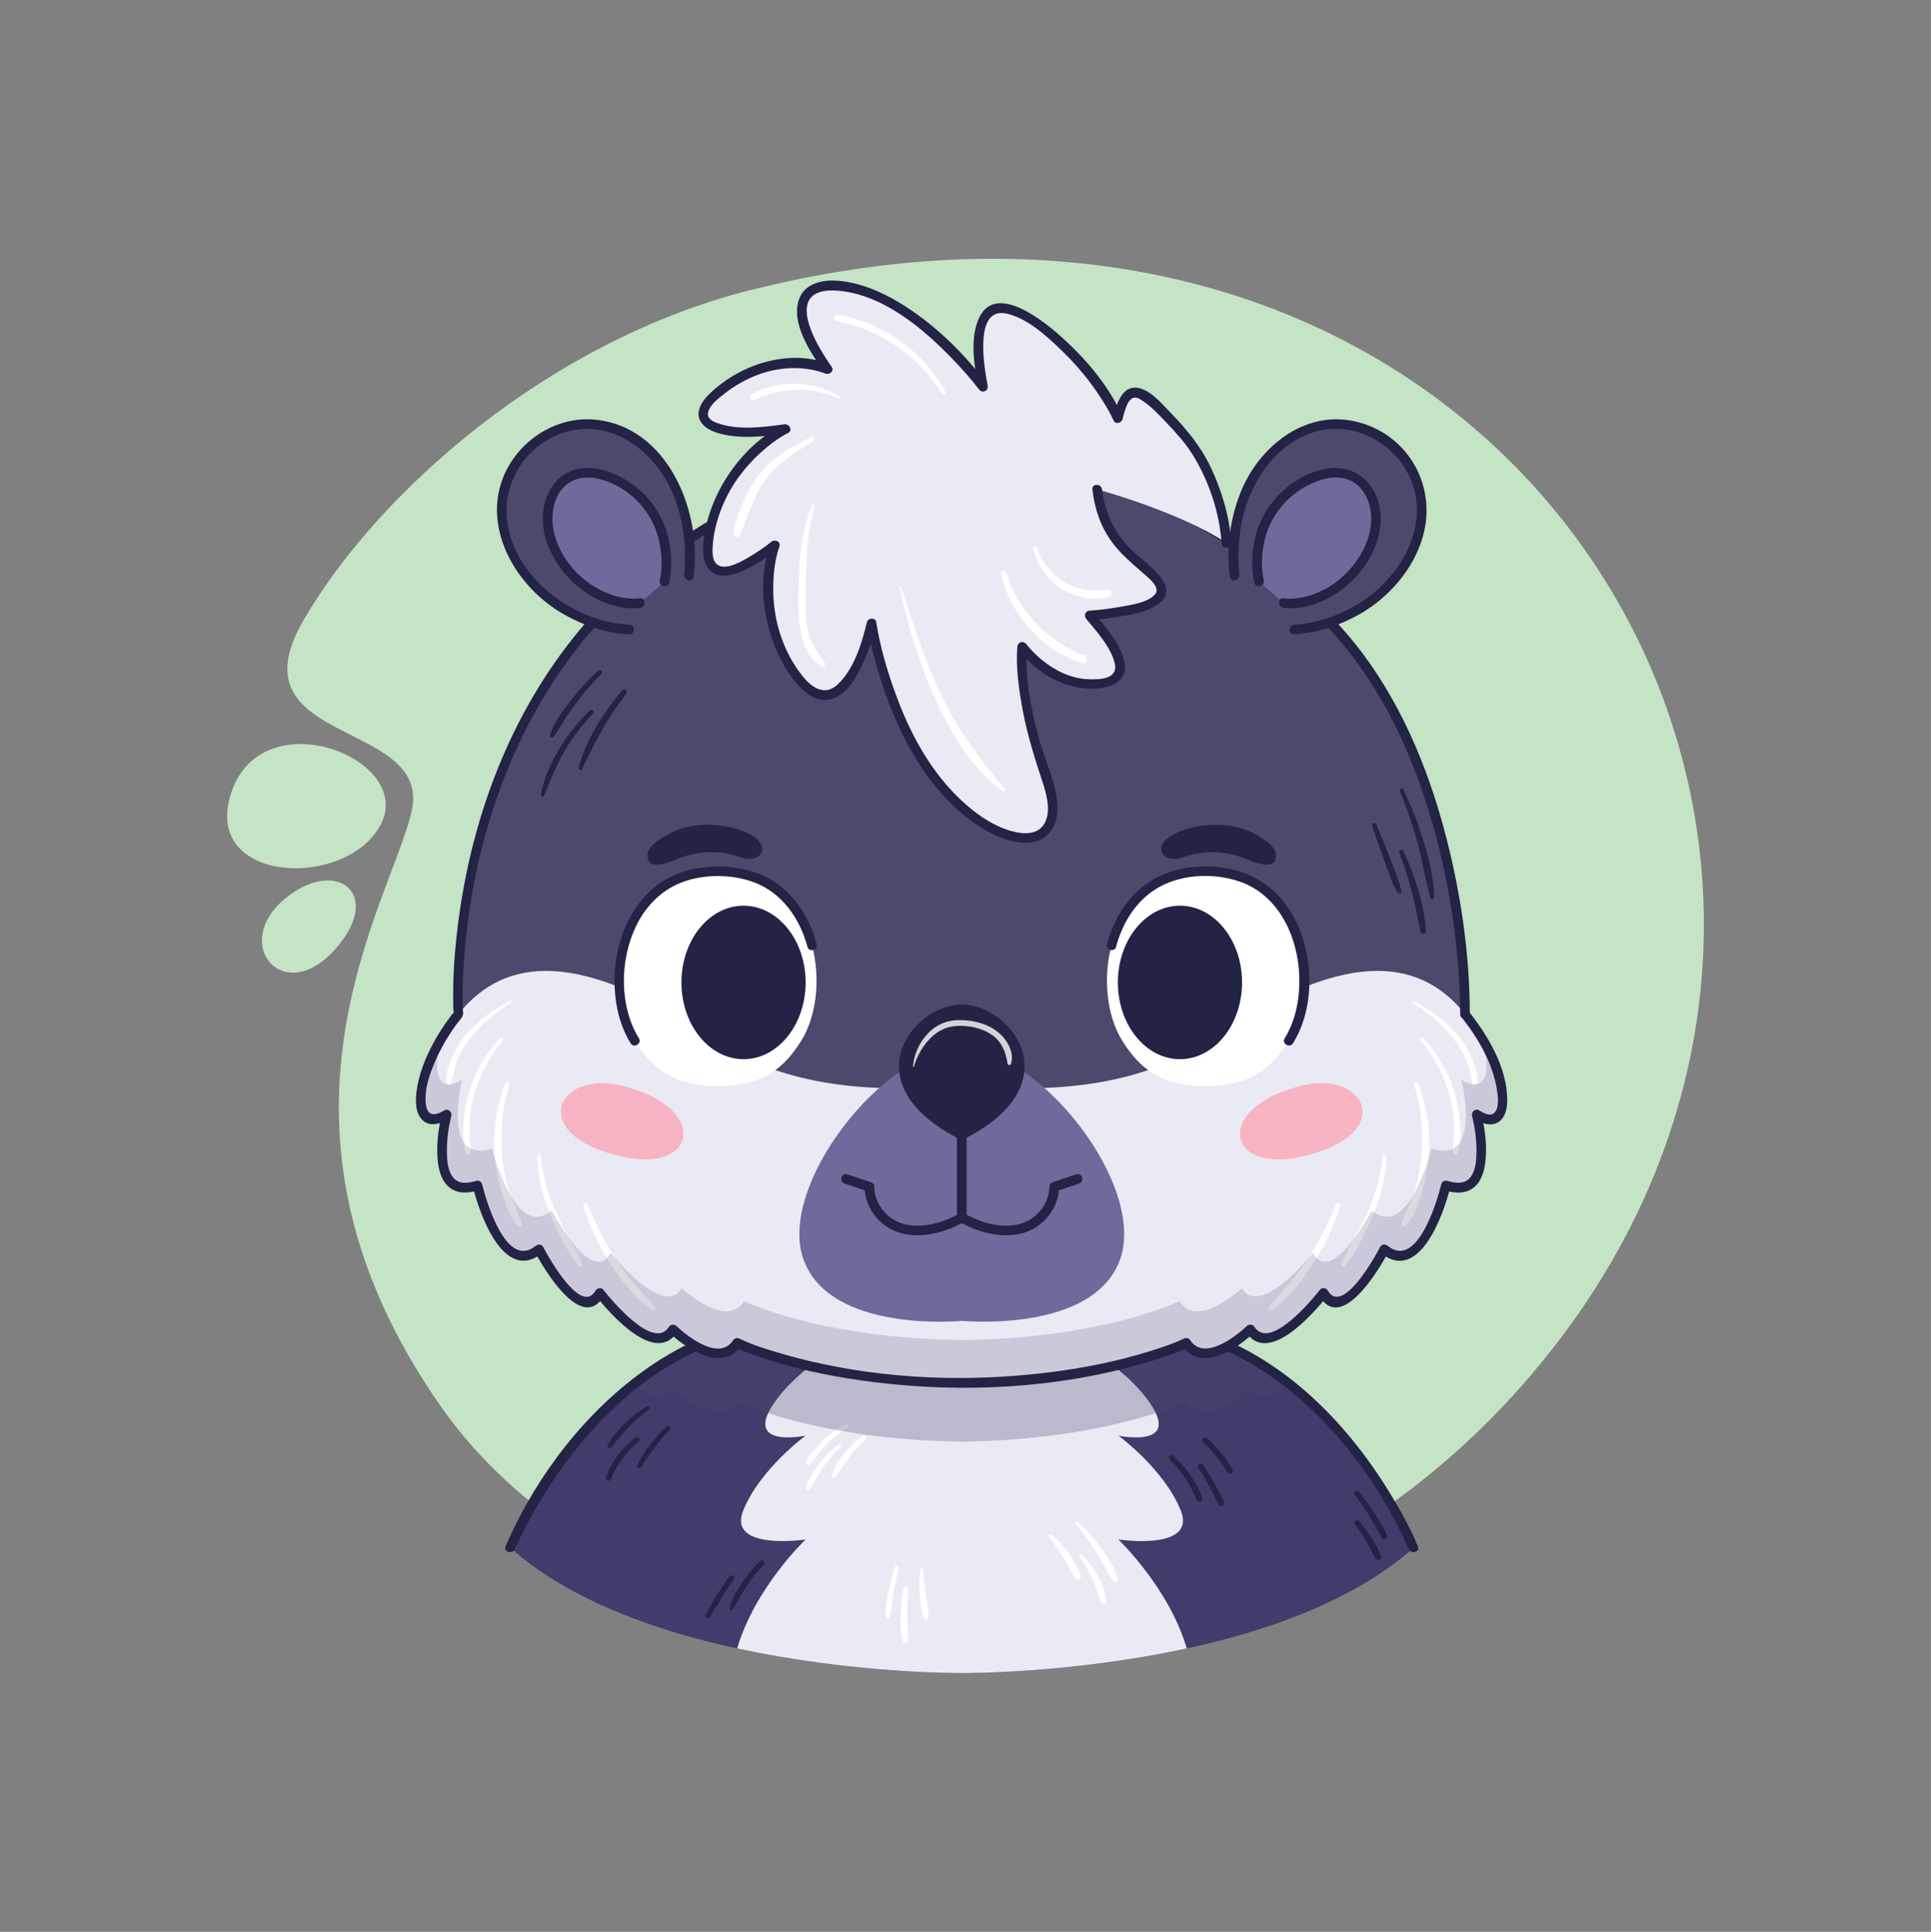 <?xml version="1.0" encoding="UTF-8"?>
<svg xmlns="http://www.w3.org/2000/svg" viewBox="0 0 300.74 300.84">
  <rect x="0" y="0" width="300.74" height="300.84" fill="#808080" stroke="none"/>
  <defs>
    <style>
      .cls-1 {
        fill: #fff;
      }

      .cls-2, .cls-3, .cls-4 {
        fill: #4b4a6c;
      }

      .cls-3 {
        opacity: .3;
      }

      .cls-3, .cls-4 {
        mix-blend-mode: multiply;
      }

      .cls-5 {
        isolation: isolate;
      }

      .cls-6 {
        mix-blend-mode: overlay;
        opacity: .8;
      }

      .cls-7 {
        fill: #403c6b;
      }

      .cls-8 {
        fill: #c5e3c5;
      }

      .cls-9 {
        fill: #eaeaf5;
      }

      .cls-10 {
        fill: #232345;
      }

      .cls-11 {
        fill: #6d6a9c;
      }

      .cls-4 {
        opacity: .2;
      }

      .cls-12 {
        fill: #f8b4c2;
      }
    </style>
  </defs>
  <g class="cls-5">
    <g id="Layer_1" data-name="Layer 1">
      <g>
        <g>
          <path class="cls-8" d="m117.03,45.13c-31.78,7.98-58.32,31.73-69.77,51.46-11.45,19.73,20.25,15.29,16.82,29.86-3.43,14.56-26.2,48.7,4.64,92.65,30.84,43.95,118.06,55.38,169.6-4.82,68.19-79.65,0-199.59-121.3-169.14Z"/>
          <path class="cls-8" d="m35.81,124.12c-3.83,13.68,18.62,14.31,23.6,4.05s-19.26-19.58-23.6-4.05Z"/>
          <path class="cls-8" d="m44.08,140.21c-7.99,6.97.11,16.56,8.06,7.68,7.95-8.88-.07-14.66-8.06-7.68Z"/>
        </g>
        <g>
          <g>
            <path class="cls-7" d="m178.37,206.23h-57.09c-28.54,2.63-41.77,34.83-41.77,34.83,22.39,19.9,70.31,19.49,70.31,19.49,0,0,47.92.41,70.31-19.49,0,0-13.23-32.2-41.77-34.83Z"/>
            <g>
              <g>
                <path class="cls-10" d="m100.78,219.02c-2.47,1.44-4.63,3.52-6.12,5.96-.26.42.37.77.65.38,1.6-2.26,3.51-4.23,5.75-5.86.28-.2.03-.66-.28-.48h0Z"/>
                <path class="cls-10" d="m99.04,223.83c-2.09,1.58-3.82,3.76-4.68,6.25-.15.43.55.73.74.31.52-1.14,1.1-2.24,1.84-3.25s1.61-1.92,2.56-2.71c.33-.27-.12-.86-.46-.6h0Z"/>
                <path class="cls-10" d="m103.8,222.12c-1.82,1.75-3.48,3.77-4.55,6.07-.18.38.34.69.57.33,1.34-2.09,2.75-4.12,4.5-5.88.33-.33-.18-.84-.51-.51h0Z"/>
              </g>
              <g>
                <path class="cls-10" d="m118.38,243.09c-1.04,1.04-1.99,2.18-2.81,3.4s-1.58,2.51-1.91,3.94c-.06.27.29.41.44.19.77-1.18,1.39-2.46,2.18-3.64s1.69-2.28,2.7-3.29c.38-.38-.21-.97-.59-.59h0Z"/>
                <path class="cls-10" d="m113.57,245.5c-1.33,1.9-2.62,3.86-3.63,5.95-.2.41.38.76.62.36,1.21-1.99,2.37-3.99,3.71-5.9.3-.43-.4-.83-.7-.41h0Z"/>
              </g>
              <g>
                <path class="cls-10" d="m182.14,227.25c.92.89,1.75,1.88,2.46,2.94s1.26,2.22,1.78,3.4c.21.48,1.02.14.85-.36-.86-2.52-2.56-4.78-4.54-6.53-.37-.32-.9.2-.54.54h0Z"/>
                <path class="cls-10" d="m186.65,228.54c1.18,1.84,2.22,3.77,3.11,5.76.11.24.46.3.67.17.24-.14.29-.43.17-.67-.94-1.97-2.02-3.87-3.25-5.68-.29-.43-.98-.03-.7.41h0Z"/>
                <path class="cls-10" d="m187.37,224.53c1.48,1.4,2.72,2.99,3.77,4.74.31.52,1.11.05.81-.47-1.06-1.81-2.44-3.45-3.99-4.85-.4-.36-.98.22-.59.59h0Z"/>
              </g>
              <g>
                <path class="cls-10" d="m210.98,232.73c1.62,2.12,3,4.4,4.23,6.77.28.54,1.09.06.82-.48-1.21-2.42-2.73-4.67-4.43-6.77-.28-.35-.9.12-.63.48h0Z"/>
                <path class="cls-10" d="m210.98,237.3c.63.85,1.22,1.73,1.75,2.64s.99,1.87,1.52,2.78c.26.46,1.08.15.88-.37-.39-1.02-.97-1.99-1.56-2.9s-1.25-1.8-1.95-2.64c-.29-.35-.91.12-.63.49h0Z"/>
              </g>
            </g>
            <path class="cls-9" d="m174.19,239.74s12.36,1.85,9.67-4.62-9.67-11.55-9.67-11.55c0,0,11.13,2.32,3.74-6.61-2.96-3.58-8.08-7.06-13.14-9.95h-29.93c-5.06,2.89-10.17,6.37-13.14,9.95-7.39,8.93,3.74,6.61,3.74,6.61,0,0-6.98,5.09-9.67,11.55-2.69,6.46,9.67,4.62,9.67,4.62,0,0-7.87,7.48-10.65,16.96,18.3,3.98,35.01,3.84,35.01,3.84,0,0,16.71.14,35.01-3.84-2.78-9.48-10.65-16.96-10.65-16.96Z"/>
            <g>
              <path class="cls-1" d="m167.51,237.28c1.14,1.39,2.2,2.86,3.17,4.37s1.69,3.14,2.73,4.58c.25.34.83.15.71-.3-.47-1.78-1.57-3.36-2.64-4.84s-2.3-2.87-3.66-4.13c-.22-.2-.5.1-.32.32h0Z"/>
              <path class="cls-1" d="m168.17,242.42c.74,1.06,1.37,2.22,1.9,3.39s.87,2.44,1.36,3.65c.17.42.9.42.86-.12-.09-1.39-.65-2.7-1.31-3.92s-1.48-2.3-2.45-3.28c-.18-.19-.52.06-.37.28h0Z"/>
              <path class="cls-1" d="m163.39,239.32c.76,1.01,1.48,2.05,2.14,3.12s1.23,2.22,1.87,3.33c.28.48,1.09.16.91-.39-.41-1.25-1.1-2.41-1.86-3.48s-1.65-2.04-2.66-2.89c-.2-.17-.58.06-.39.3h0Z"/>
              <path class="cls-1" d="m131.86,221.86c-1.4.39-2.57,1.38-3.6,2.37-.52.5-1.01,1.03-1.48,1.58-.49.58-.98,1.17-1.25,1.89-.14.36.38.61.63.36.49-.48.84-1.08,1.27-1.61s.88-1.06,1.36-1.55.96-.93,1.46-1.37c.53-.47,1.1-.89,1.77-1.14.32-.12.2-.62-.15-.53h0Z"/>
              <path class="cls-1" d="m130.58,224.97c-1.15.89-2.15,1.89-3.03,3.03-.43.56-.84,1.15-1.2,1.75s-.74,1.26-.84,1.99c-.04.26.29.56.51.3.44-.53.73-1.13,1.06-1.73s.71-1.22,1.12-1.8c.8-1.14,1.73-2.22,2.73-3.19.24-.23-.11-.54-.35-.35h0Z"/>
              <path class="cls-1" d="m134.4,223.57c-1.1.75-2.03,1.7-2.86,2.73s-1.61,2.14-2.02,3.42c-.13.4.43.58.64.27.72-1.03,1.34-2.13,2.11-3.13s1.66-1.88,2.54-2.76c.26-.26-.08-.75-.41-.53h0Z"/>
              <path class="cls-1" d="m139.39,244.02c-.45,1.27-.79,2.56-1.04,3.89-.12.64-.23,1.28-.32,1.92s-.17,1.33-.02,1.97c.07.29.44.23.53,0,.23-.56.27-1.22.35-1.82.09-.67.17-1.33.28-1.99.22-1.28.5-2.55.79-3.81.09-.38-.45-.52-.57-.16h0Z"/>
              <path class="cls-1" d="m140.76,247.25c-.3,1.37-.45,2.73-.49,4.13s-.04,2.81.33,4.15c.13.47.83.37.84-.11.03-1.35-.14-2.69-.14-4.04s.07-2.7.18-4.03c.03-.41-.63-.5-.72-.1h0Z"/>
              <path class="cls-1" d="m143.37,244.3c-.18,1.31-.22,2.63-.13,3.95.05.63.11,1.26.18,1.89.08.69.22,1.28.49,1.92.15.36.67.15.68-.19.04-1.27-.29-2.51-.43-3.77s-.3-2.53-.45-3.8c-.03-.22-.31-.22-.34,0h0Z"/>
            </g>
            <path class="cls-3" d="m184.75,218.25c2.88,4.61,9.98-2.09,9.98-2.09,1.39,2.27,3.91,1.26,6.22-.5-6.03-4.8-13.54-8.61-22.58-9.44h-57.09c-9.07.83-16.58,4.65-22.62,9.48,2.3,1.73,4.79,2.72,6.17.46,0,0,7.11,6.7,9.98,2.09,0,0,12.22,5.97,34.96,6.25,22.75-.27,34.96-6.25,34.96-6.25Z"/>
            <path class="cls-10" d="m220.82,240.79c-1.18-2.86-2.71-5.6-4.32-8.23-3.59-5.87-7.95-11.35-13.14-15.88-6.31-5.52-13.9-9.58-22.23-10.91-3.3-.53-6.63-.35-9.97-.35-12.94,0-25.87,0-38.81,0-3.63,0-7.28-.11-10.91,0-7.3.21-14.75,3.53-20.65,7.66-9.44,6.6-17.06,16.48-21.74,27-.11.24-.21.48-.31.73-.37.89,1.08,1.28,1.45.4.06-.15-.1.2,0,0,.08-.16.14-.33.22-.49.26-.58.53-1.15.82-1.72.96-1.94,2.01-3.83,3.14-5.67,3.53-5.77,7.81-11.12,12.9-15.58,6.28-5.49,13.9-9.45,22.21-10.62,3.08-.43,6.26-.2,9.36-.2h38.07c3.69,0,7.39-.07,11.08,0,2.87.05,5.85.82,8.57,1.69,3.96,1.27,7.68,3.17,11.1,5.52,9.39,6.45,16.87,16.25,21.52,26.62.07.15.13.3.2.45.1.23-.06-.15,0,0,.36.88,1.81.49,1.45-.4h0Z"/>
          </g>
          <g>
            <g>
              <path class="cls-2" d="m194.1,85.14c-24.12-16.98-64.51-16.98-88.63,0-35.95,25.31-39.47,74.46-28.76,95.87,16.05,32.1,73.08,33.03,73.08,33.03,0,0,57.03-.93,73.08-33.03,10.71-21.41,7.19-70.57-28.76-95.87Z"/>
              <g>
                <path class="cls-9" d="m228.18,157.91c-7.32-9.1-19.2-10.09-40.08,4.17-15.7,10.73-38.31,6.59-38.31,6.59,0,0-22.61,4.14-38.31-6.59-20.88-14.26-32.76-13.27-40.08-4.17-7.32,9.1-7.58,19.29-1.81,15.65,0,0-3.45,13.71,4.8,11.04,0,0,3.64,14.92,9.58,9.95,0,0,6.43,12.37,9.46,6.79,0,0,8.37,10.63,11.4,5.68,0,0,7.11,6.7,9.98,2.09,0,0,12.22,5.97,34.96,6.25,22.75-.27,34.96-6.25,34.96-6.25,2.88,4.61,9.98-2.09,9.98-2.09,3.03,4.95,11.4-5.68,11.4-5.68,3.03,5.58,9.46-6.79,9.46-6.79,5.94,4.97,9.58-9.95,9.58-9.95,8.25,2.67,4.8-11.04,4.8-11.04,5.77,3.64,5.51-6.55-1.81-15.65Z"/>
                <g>
                  <g>
                    <path class="cls-1" d="m79.42,155.86c-2.54,1.35-4.93,3-6.8,5.21-.89,1.05-1.63,2.23-2.18,3.49-.52,1.19-1.08,2.67-.92,3.99.05.41.62.55.75.1.37-1.29.51-2.57,1.06-3.82s1.27-2.36,2.11-3.4c1.7-2.12,3.9-3.8,6.15-5.31.17-.11.02-.36-.16-.27h0Z"/>
                    <path class="cls-1" d="m77.86,161.7c-2.25,2.4-3.92,5.27-4.84,8.43-.45,1.56-.73,3.16-.83,4.78-.05.83-.05,1.67,0,2.51.04.75.05,1.58.42,2.25.14.24.57.21.63-.08.12-.67-.03-1.35-.09-2.03-.06-.79-.07-1.58-.04-2.37.06-1.59.31-3.16.73-4.69.84-3.07,2.35-5.97,4.43-8.39.24-.28-.15-.68-.41-.41h0Z"/>
                    <path class="cls-1" d="m78.71,168.68c-1.44,3.68-2.01,7.64-1.63,11.58.18,1.87.54,3.72,1.09,5.51s1.19,3.74,2.43,5.14c.26.3.76-.02.65-.38-.51-1.74-1.43-3.33-1.97-5.07s-.94-3.68-1.1-5.56c-.32-3.72.06-7.47,1.16-11.04.13-.41-.48-.56-.63-.17h0Z"/>
                    <path class="cls-1" d="m83.65,180.15c.06,3.07.8,6.01,1.99,8.84s2.57,5.71,4.43,8.14c.21.27.78.13.61-.26-1.14-2.71-2.78-5.17-3.98-7.85s-2.22-5.8-2.46-8.88c-.03-.38-.6-.39-.59,0h0Z"/>
                    <path class="cls-1" d="m90.86,187.75c.94,3.19,2.38,6.22,4.21,9,1.74,2.63,3.83,5.55,6.52,7.27.33.21.59-.24.39-.5-.95-1.23-2.08-2.31-3.1-3.49-1.07-1.24-2.06-2.56-2.96-3.93-1.76-2.68-3.21-5.55-4.39-8.53-.16-.4-.79-.25-.66.18h0Z"/>
                  </g>
                  <g>
                    <path class="cls-1" d="m219.99,156.13c2.25,1.51,4.44,3.19,6.15,5.31.81,1.01,1.53,2.12,2.06,3.31.29.63.52,1.29.69,1.97s.23,1.31.41,1.94c.13.44.7.31.75-.1.15-1.29-.38-2.73-.88-3.89-.56-1.3-1.31-2.51-2.22-3.59-1.87-2.21-4.26-3.87-6.8-5.21-.18-.09-.32.16-.16.27h0Z"/>
                    <path class="cls-1" d="m221.3,162.11c2.08,2.42,3.58,5.32,4.43,8.39.41,1.49.65,3.01.72,4.55.04.79.03,1.58-.03,2.37-.05.72-.23,1.45-.1,2.17.05.3.49.33.63.08.69-1.25.51-3.24.43-4.62-.09-1.66-.37-3.32-.84-4.92-.92-3.16-2.58-6.03-4.84-8.43-.26-.27-.65.13-.41.41h0Z"/>
                    <path class="cls-1" d="m220.23,168.85c1.1,3.57,1.49,7.32,1.16,11.04-.16,1.89-.54,3.76-1.1,5.56s-1.46,3.33-1.97,5.07c-.11.36.39.68.65.38,1.21-1.36,1.84-3.25,2.38-4.96.58-1.85.96-3.75,1.14-5.68.38-3.94-.19-7.9-1.63-11.58-.15-.38-.76-.24-.63.17h0Z"/>
                    <path class="cls-1" d="m215.33,180.15c-.24,3.08-1.2,6.07-2.46,8.88s-2.84,5.14-3.98,7.85c-.16.38.41.53.61.26,1.86-2.43,3.26-5.32,4.43-8.14s1.93-5.77,1.99-8.84c0-.39-.56-.38-.59,0h0Z"/>
                    <path class="cls-1" d="m208.05,187.57c-1.18,2.98-2.63,5.85-4.39,8.53-.88,1.33-1.84,2.61-2.88,3.83s-2.2,2.33-3.18,3.59c-.2.26.05.72.39.5,2.69-1.72,4.78-4.64,6.52-7.27,1.83-2.78,3.27-5.8,4.21-9,.13-.43-.5-.58-.66-.18h0Z"/>
                  </g>
                </g>
                <path class="cls-4" d="m230.64,161.42c1.85,5.38.74,9.1-3.04,6.72,0,0,3.35,13.3-4.66,10.71,0,0-3.53,14.48-9.3,9.65,0,0-6.24,12.01-9.18,6.59,0,0-8.12,10.31-11.06,5.51,0,0-6.9,6.5-9.69,2.02,0,0-11.85,5.8-33.92,6.06-22.07-.27-33.92-6.06-33.92-6.06-2.79,4.47-9.69-2.02-9.69-2.02-2.94,4.8-11.06-5.51-11.06-5.51-2.94,5.41-9.18-6.59-9.18-6.59-5.77,4.83-9.3-9.65-9.3-9.65-8,2.59-4.66-10.71-4.66-10.71-3.77,2.38-4.89-1.34-3.04-6.72-4.82,7.97-4.38,15.31.65,12.14,0,0-3.45,13.71,4.8,11.04,0,0,3.64,14.92,9.58,9.95,0,0,6.43,12.37,9.46,6.79,0,0,8.37,10.63,11.4,5.68,0,0,7.11,6.7,9.98,2.09,0,0,12.22,5.97,34.96,6.25,22.75-.27,34.96-6.25,34.96-6.25,2.88,4.61,9.98-2.09,9.98-2.09,3.03,4.95,11.4-5.68,11.4-5.68,3.03,5.58,9.46-6.79,9.46-6.79,5.94,4.97,9.58-9.95,9.58-9.95,8.25,2.67,4.8-11.04,4.8-11.04,5.03,3.17,5.48-4.17.65-12.14Z"/>
              </g>
              <path class="cls-10" d="m227.65,158.44c2.58,3.25,4.87,7.18,5.5,11.34.15.98.36,2.52-.3,3.38s-1.79.17-2.49-.25c-.57-.35-1.26.23-1.1.85.46,1.86.72,3.82.69,5.74-.02,1.24-.13,2.72-.89,3.76-.89,1.21-2.39,1.01-3.67.62-.38-.12-.83.14-.92.52-.72,2.95-3.82,13.25-8.33,9.62-.35-.29-.93-.32-1.18.15-.95,1.83-5.94,10.69-8.17,6.79-.22-.38-.87-.54-1.18-.15-1.48,1.87-7.85,9.48-10.23,5.83-.27-.41-.81-.49-1.18-.15-1.92,1.79-6.68,5.43-8.81,2.24-.24-.36-.64-.46-1.03-.27-1.62.79-3.51,1.4-5.32,1.97-5.17,1.61-10.52,2.65-15.89,3.31-13.67,1.67-27.9.95-41.18-2.87-2.28-.66-4.72-1.4-6.78-2.4-.38-.19-.79-.09-1.03.27-2.13,3.19-6.89-.44-8.81-2.24-.36-.34-.91-.26-1.18.15-2.38,3.65-8.75-3.96-10.23-5.83-.3-.38-.96-.23-1.18.15-2.23,3.9-7.21-4.97-8.17-6.79-.24-.47-.82-.44-1.18-.15-4.51,3.63-7.6-6.66-8.33-9.62-.09-.39-.54-.64-.92-.52-1.28.39-2.78.59-3.67-.62-.76-1.04-.87-2.52-.89-3.76-.03-1.92.22-3.88.69-5.74.15-.62-.53-1.2-1.1-.85-1.38.84-2.6.97-2.86-.89-.32-2.3.61-4.87,1.51-6.93.6-1.35,1.31-2.66,2.1-3.9.39-.62.81-1.22,1.24-1.81.35-.47.84-.88.94-1.46.03-.18-.02-.4-.03-.58-.13-3.56.07-7.15.42-10.69,1.51-15.38,6.53-30.65,15.56-43.28,13.89-19.44,37.7-31.79,61.64-31.45,20.74.3,41.27,9.88,55.85,24.47,7.68,7.68,12.82,17.34,16.23,27.59,3.06,9.23,4.87,18.93,5.45,28.64.11,1.77.17,3.53.17,5.3,0,.97,1.5.97,1.5,0-.01-9.28-1.37-18.63-3.69-27.61-2.84-10.98-7.37-21.78-14.61-30.61-6.05-7.38-13.91-13.43-22.14-18.17-9.78-5.63-20.62-9.43-31.85-10.68-24.85-2.76-50.63,8.22-66.51,27.44-10.71,12.96-16.74,29.21-18.8,45.79-.53,4.23-.83,8.51-.72,12.77,0,.29.09.69.04.97,0,.03.01.06,0,.08.13-.5-.56.49-.46.36-1.03,1.37-1.97,2.81-2.77,4.33-1.22,2.3-2.21,4.81-2.53,7.41-.18,1.46-.2,3.39.99,4.47s2.88.48,4.09-.25l-1.1-.85c-.58,2.34-.92,4.89-.68,7.3.15,1.47.52,3.06,1.66,4.09,1.31,1.2,3.16,1.06,4.74.58l-.92-.52c1.05,4.27,4.85,15.11,10.84,10.28l-1.18-.15c1.47,2.81,7.39,12.68,10.76,6.79l-1.18.15c2.2,2.79,9.2,10.73,12.58,5.53l-1.18.15c2.73,2.56,8.31,6.21,11.16,1.93l-1.03.27c1.78.87,3.7,1.5,5.58,2.09,5.27,1.65,10.72,2.69,16.2,3.37,13.86,1.72,28.31.97,41.77-2.9,2.41-.69,4.87-1.45,7.14-2.55l-1.03-.27c2.85,4.28,8.43.62,11.16-1.93l-1.18-.15c3.38,5.2,10.38-2.74,12.58-5.53l-1.18-.15c3.37,5.89,9.29-3.98,10.76-6.79l-1.18.15c5.99,4.83,9.79-6.01,10.84-10.28l-.92.52c1.58.49,3.43.62,4.74-.58,1.13-1.03,1.51-2.62,1.66-4.09.24-2.4-.09-4.96-.68-7.3l-1.1.85c1.12.68,2.61,1.27,3.83.46,1.12-.75,1.35-2.29,1.33-3.54-.06-5.01-3.05-9.96-6.06-13.75-.6-.76-1.65.31-1.06,1.06Z"/>
              <g>
                <g>
                  <g>
                    <path class="cls-1" d="m111.82,135.77c-15.28-.39-18.19,17.99-12.96,26.31,2.61,4.16,5.88,7.05,12.96,7.05s10.35-2.89,12.96-7.05c5.22-8.32,2.32-26.7-12.96-26.31Z"/>
                    <path class="cls-10" d="m127.2,147.03c-1.12-4.13-3.5-7.98-7.3-10.13s-8.98-2.49-13.18-1.25c-7.09,2.08-10.71,9.22-10.99,16.2-.14,3.64.55,7.48,2.48,10.61.51.82,1.8.07,1.3-.76-3.11-5.06-2.99-12.22-.45-17.48,1.36-2.82,3.53-5.2,6.4-6.51,3.53-1.62,8.2-1.67,11.82-.37,4.47,1.61,7.27,5.64,8.47,10.09.25.93,1.7.54,1.45-.4h0Z"/>
                    <ellipse class="cls-10" cx="115.8" cy="152.99" rx="9.67" ry="11.95"/>
                  </g>
                  <g>
                    <path class="cls-1" d="m187.75,135.77c15.28-.39,18.19,17.99,12.96,26.31-2.61,4.16-5.88,7.05-12.96,7.05s-10.35-2.89-12.96-7.05c-5.22-8.32-2.32-26.7,12.96-26.31Z"/>
                    <path class="cls-10" d="m173.82,147.43c1.05-3.88,3.27-7.45,6.89-9.39s8.43-2.08,12.26-.79c6.25,2.1,9.24,8.75,9.39,14.96.07,3.28-.55,6.67-2.28,9.49-.51.82.79,1.58,1.3.76,3.48-5.65,3.24-13.65.23-19.43-1.62-3.12-4.21-5.64-7.49-6.95-3.94-1.57-9-1.54-12.91.08-4.62,1.92-7.54,6.15-8.82,10.87-.25.93,1.19,1.33,1.45.4h0Z"/>
                    <ellipse class="cls-10" cx="183.77" cy="152.99" rx="9.67" ry="11.95"/>
                  </g>
                  <g>
                    <path class="cls-12" d="m96.72,180.09c-14.73-3.38-10.02-13.45,0-11.06,13.87,3.32,12.06,13.82,0,11.06Z"/>
                    <path class="cls-12" d="m202.85,180.09c14.73-3.38,10.02-13.45,0-11.06-13.87,3.32-12.06,13.82,0,11.06Z"/>
                  </g>
                  <path class="cls-10" d="m105.1,133.92c2.59-1.11,6.13-1.89,10.22-.42,2.93,1.05,4.56-1.29,2.41-2.98-2.47-1.94-8.68-3.06-13.02-.93-4.34,2.13-4.04,3.58-3.69,4.41.35.83,1.65.95,4.08-.09Z"/>
                  <path class="cls-10" d="m194.47,133.92c-2.59-1.11-6.13-1.89-10.22-.42-2.93,1.05-4.56-1.29-2.41-2.98,2.47-1.94,8.68-3.06,13.02-.93,4.34,2.13,4.04,3.58,3.69,4.41-.35.83-1.65.95-4.08-.09Z"/>
                </g>
                <g>
                  <path class="cls-11" d="m149.79,163.32c-12.15,0-28.86,21.44-24.62,32.9,4.24,11.47,24.62,9.47,24.62,9.47,0,0,20.38,1.99,24.62-9.47,4.24-11.47-12.46-32.9-24.62-32.9Z"/>
                  <g>
                    <g>
                      <path class="cls-10" d="m149.04,174.07v15.54c0,.97,1.5.97,1.5,0v-15.54c0-.97-1.5-.97-1.5,0h0Z"/>
                      <path class="cls-10" d="m131.54,184.32c1.22.41,2.44.81,3.66,1.22l-.55-.72c.02,2.97,1.98,5.73,4.68,6.87,3.44,1.45,7.72.38,10.85-1.43.84-.48.08-1.78-.76-1.3-2.64,1.53-6.28,2.54-9.23,1.46-2.3-.84-4.02-3.17-4.03-5.61,0-.34-.23-.62-.55-.72-1.22-.41-2.44-.81-3.66-1.22-.92-.31-1.31,1.14-.4,1.45h0Z"/>
                      <path class="cls-10" d="m167.64,182.87l-3.66,1.22c-.32.11-.55.38-.55.72-.01,2.43-1.73,4.76-4.03,5.61-2.95,1.08-6.59.07-9.23-1.46-.84-.48-1.59.81-.76,1.3,3.12,1.81,7.41,2.88,10.85,1.43,2.69-1.14,4.66-3.91,4.68-6.87l-.55.72,3.66-1.22c.91-.3.52-1.75-.4-1.45h0Z"/>
                    </g>
                    <path class="cls-10" d="m149.79,156.42c-7.65,0-17.52,12.47,0,21.14,17.52-8.67,7.65-21.14,0-21.14Z"/>
                    <g class="cls-6">
                      <path class="cls-1" d="m142.33,166.11c.49-1.66,1.34-3.17,2.55-4.41,1.37-1.39,2.97-2.01,4.91-1.95,1.68.06,3.43.48,4.8,1.48,1.5,1.1,2.06,2.67,2.34,4.43.05.28.46.24.53,0,.55-1.79-.61-3.74-1.94-4.86-1.56-1.31-3.6-1.86-5.6-1.94-2.14-.09-3.96.54-5.44,2.11-1.32,1.4-2.14,3.2-2.29,5.12,0,.08.12.09.14.02h0Z"/>
                    </g>
                  </g>
                </g>
              </g>
              <g>
                <g>
                  <path class="cls-10" d="m93.2,104.42c-1.59,1.42-3.02,2.99-4.33,4.68s-2.6,3.42-3.23,5.39c-.09.28.32.54.51.3.62-.79,1.12-1.64,1.65-2.49.56-.89,1.16-1.76,1.78-2.61,1.24-1.69,2.63-3.28,4.1-4.77.31-.32-.16-.78-.49-.49h0Z"/>
                  <path class="cls-10" d="m91.88,110.63c-1.87,1.77-3.46,3.77-4.78,5.98s-2.41,4.56-2.85,7.09c-.06.35.4.47.53.15.93-2.31,1.83-4.63,3.09-6.79s2.78-4.15,4.49-5.94c.31-.32-.17-.8-.49-.49h0Z"/>
                  <path class="cls-10" d="m96.93,107.46c-2.94,3.5-5.64,7.65-6.81,12.11-.08.31.37.52.52.22,1.02-2.01,1.96-4.06,3.07-6.02s2.41-3.9,3.81-5.71c.32-.42-.24-1.02-.6-.6h0Z"/>
                </g>
                <g>
                  <path class="cls-10" d="m218.02,123.14c1.08,2.68,2.03,5.44,2.78,8.23s1.21,5.67,1.95,8.47c.09.34.63.28.62-.08-.04-2.93-.78-5.85-1.62-8.65s-1.91-5.54-3.21-8.19c-.14-.29-.66-.08-.54.23h0Z"/>
                  <path class="cls-10" d="m217.91,132.77c.77,1.99,1.44,4.02,1.97,6.09s.88,4.17,1.37,6.25c.1.45.82.35.81-.11-.07-2.17-.57-4.34-1.18-6.42s-1.4-4.11-2.34-6.08c-.16-.34-.76-.1-.62.26h0Z"/>
                  <path class="cls-10" d="m213.7,128.61c.6,1.76,1.2,3.52,1.84,5.27s1.18,3.49,2.08,5.08c.19.34.69.1.61-.26-.38-1.79-1.13-3.48-1.79-5.18s-1.36-3.41-2.06-5.11c-.17-.41-.83-.25-.68.19h0Z"/>
                </g>
              </g>
            </g>
            <g>
              <path class="cls-3" d="m163.6,109.61s22.7,6.76,12.65-11.58c0,0,10.56-.78,8.59-6.94-1.84-5.74-9.66-7.37-11.84-15.62-20.5-5.63-44.65-3.48-62.37,6.44-1.83,5.76-4.16,16.36,5.64,10.66,0,0,4.01,37.56,18.29,15.19,0,0,2.45,13.78,15.22,23.79,12.76,10.01,27.43,6.84,13.82-21.94Z"/>
              <path class="cls-9" d="m191.02,84.57s-.64-10.5-7.25-17.66c-6.61-7.16-8.01-7.61-9.67-1.83,0,0-3.64-8.22-12.47-14.62-8.83-6.39-10.35.3-8.53,9.74,0,0-7.46-10.05-16.44-14.01-8.98-3.96-16.75-1.67-7.76,11.27,0,0-7.31-3.35-15.68,2.59-8.37,5.94-1.37,8.22,9.13,6.7,0,0-9.94,4.94-11.9,16.55-1.96,11.61,10.22,1.56,10.22,1.56,0,0-3.81,10.81,3.5,20.55,7.31,9.74,11.57-8.37,11.57-8.37,0,0,2.44,15.99,11.42,26.03,8.98,10.05,20.16,10.32,15.75-2.01-4.42-12.33-3.72-20.37-3.72-20.37,0,0,3.82,5.81,10.52,5.5,6.7-.3,4.86-4.44-.01-10.38,0,0,12.25-.76,11.15-4.26-1.1-3.5-8.95-5.42-9.98-15.35,0,0,12.66,3.42,20.14,8.34Z"/>
              <path class="cls-10" d="m191.77,84.57c-.25-4.01-1.46-8.09-3.16-11.7-1.56-3.31-3.77-6-6.31-8.61-1.34-1.38-3.39-3.9-5.56-3.9s-2.89,2.9-3.36,4.53l1.37-.18c-1.98-4.45-5.39-8.52-8.94-11.79-2.86-2.63-11.12-9.6-13.57-2.83-1.16,3.2-.46,7.08.15,10.32l1.37-.58c-3.67-4.92-8.37-9.48-13.62-12.66-2.99-1.81-6.49-3.3-10.02-3.47-2.22-.11-4.76.51-5.63,2.79-1.45,3.77,1.79,8.45,3.78,11.35l1.03-1.03c-4.19-1.89-9.45-1.11-13.46.82-1.76.85-3.44,1.96-4.89,3.28-.82.74-1.7,1.66-2.03,2.75-.59,1.95,1,3.17,2.67,3.71,3.45,1.1,7.47.6,10.98.11l-.58-1.37c-4.8,2.41-8.75,7.12-10.79,12-.88,2.1-1.49,4.35-1.66,6.62-.1,1.29-.05,2.81.8,3.86,1.49,1.86,4.2.88,5.97.02s3.41-1.98,4.91-3.22l-1.25-.73c-2.41,6.91-.75,15.37,3.58,21.13,1.52,2.02,3.89,4.12,6.56,2.85,2.26-1.07,3.58-3.7,4.52-5.87.77-1.78,1.42-3.64,1.87-5.53h-1.45c.54,3.48,1.53,6.94,2.68,10.26,2.21,6.36,5.36,12.6,10.15,17.4,2.24,2.25,4.86,4.25,7.82,5.45,1.92.78,4.26,1.3,6.24.44,1.87-.81,2.67-2.7,2.73-4.64.12-3.63-1.76-7.16-2.7-10.59-1.29-4.7-2.43-9.94-2.01-14.86l-1.4.38c2.84,3.83,7.7,6.61,12.54,6.12,2.15-.22,4.4-1.19,4.08-3.72-.39-3.07-3.08-5.91-4.94-8.19l-.53,1.28c1.43-.09,2.85-.27,4.26-.49,2.1-.33,4.51-.72,6.32-1.93,4.03-2.71-2.06-6.58-3.92-8.38-2.69-2.61-4.32-5.81-4.74-9.55-.11-.95-1.61-.96-1.5,0,.34,2.99,1.28,5.82,3.09,8.25,1.36,1.83,3.08,3.26,4.78,4.76.74.65,2.88,2.26,1.86,3.36-1.22,1.32-3.85,1.63-5.51,1.93-1.53.27-3.09.47-4.65.57-.68.04-.94.77-.53,1.28,1.61,1.97,3.82,4.34,4.44,6.91s-2.56,2.58-4.3,2.48c-2.59-.14-5.03-1.35-7.01-2.97-.64-.52-1.23-1.09-1.79-1.69-.18-.2-.36-.4-.53-.61-.09-.11-.22-.28-.13-.16-.45-.6-1.33-.39-1.4.38-.28,3.33.26,6.83.87,10.09.71,3.77,1.86,7.38,3.06,11.02.66,2,1.52,5.11-.08,6.92-1.28,1.45-3.59,1.06-5.21.55-2.82-.9-5.35-2.75-7.48-4.76-4.8-4.52-7.98-10.53-10.2-16.67-1.28-3.55-2.37-7.26-2.94-10.99-.11-.75-1.28-.68-1.45,0-.78,3.3-2.02,7.32-4.54,9.7-1.95,1.85-3.94.62-5.41-1.19-2.98-3.67-4.54-8.41-4.64-13.11-.05-2.38.17-4.92.96-7.18.27-.78-.73-1.16-1.25-.73-.99.81-2.15,1.6-3.3,2.28s-3.82,2.33-5.16,1.25c-.87-.7-.73-2.31-.65-3.27.18-2.02.75-4.06,1.53-5.92,1.33-3.18,3.43-5.99,5.98-8.28,1.26-1.13,2.66-2.22,4.18-2.98.83-.42.19-1.48-.58-1.37-3.25.46-7.22.98-10.4-.18-.7-.25-1.59-.67-1.48-1.54.16-1.21,1.65-2.33,2.52-3.01,3.17-2.49,7.06-4.08,11.12-4.02,1.16.02,2.31.16,3.43.46.31.08.61.18.91.28.12.04.47.19.26.1.61.28,1.5-.34,1.03-1.03-1.24-1.81-2.45-3.71-3.23-5.77-.45-1.19-.85-2.56-.58-3.84.46-2.2,2.99-2.41,4.84-2.25,7.03.63,13.22,5.88,17.9,10.75,1.39,1.45,2.83,3.05,3.99,4.6.5.68,1.54.29,1.37-.58-.5-2.62-2.32-12.6,3.17-11.16,3.29.86,6.25,3.65,8.62,5.96,2.16,2.11,4.1,4.45,5.74,6.98.77,1.17,1.51,2.39,2.09,3.68.28.62,1.2.39,1.37-.18.27-.94.57-2.56,1.41-3.21.61-.47,1.28,0,1.83.37,1.34.9,2.49,2.16,3.6,3.32,1.5,1.57,2.94,3.15,4.09,5,2.52,4.03,4.2,9.03,4.51,13.8.06.96,1.56.97,1.5,0h0Z"/>
              <g>
                <path class="cls-1" d="m140.1,91.62c1.38,5.98,3.07,11.86,5.64,17.44,2.42,5.25,5.65,10.71,10.43,14.15.24.18.48-.19.3-.39-3.86-4.52-7.29-9.1-9.85-14.51s-4.42-11.1-6.21-16.78c-.06-.2-.36-.12-.32.09h0Z"/>
                <path class="cls-1" d="m126.45,78.7c-1.79,4.32-1.99,9.05-2.1,13.67-.09,3.7,0,9.12,3.52,11.42.34.22.83-.23.58-.58-1.19-1.64-2.18-3.12-2.63-5.13-.49-2.17-.4-4.42-.35-6.62.1-4.25.18-8.53,1.43-12.63.09-.3-.34-.39-.45-.12h0Z"/>
                <path class="cls-1" d="m126.34,68.07c-2.96,1.44-5.92,3.03-8,5.66-1,1.26-1.77,2.68-2.42,4.14-.71,1.6-1.44,3.32-1.7,5.07-.08.55.73,1.04,1,.42,1.31-2.98,2.07-6.15,4.08-8.79s4.75-4.22,7.38-5.93c.37-.24.05-.77-.34-.58h0Z"/>
                <path class="cls-1" d="m130.87,61.77c-4.07-2.52-9.61-2.71-13.82-.4-.59.32-.07,1.17.52.89,4.17-2,8.89-2.11,13.12-.18.21.09.38-.19.18-.31h0Z"/>
                <path class="cls-1" d="m155.91,89.4c1.39,6.26,6.45,11.92,12.59,13.87.78.25,1.06-.92.33-1.21-5.83-2.3-10.22-6.89-12.12-12.88-.16-.51-.91-.3-.8.22h0Z"/>
                <path class="cls-1" d="m160.9,85.47c.57,2.43,2.01,4.53,4.05,5.97s5.3,2.32,7.81,1.44c.53-.18.48-1.06-.14-1.03-1.2.07-2.41.17-3.6-.03s-2.39-.65-3.44-1.3c-1.92-1.18-3.38-3.09-4.09-5.22-.13-.38-.7-.23-.6.17h0Z"/>
                <path class="cls-1" d="m147.26,61.05c-1.72-3.18-4.12-5.86-7.06-7.96-1.45-1.04-3-1.9-4.65-2.59-.86-.36-1.73-.67-2.62-.94-.8-.23-1.77-.6-2.61-.51-.4.04-.66.61-.22.83.7.35,1.55.42,2.31.63.81.23,1.62.49,2.4.81,1.64.65,3.22,1.5,4.68,2.49,2.91,1.95,5.42,4.57,7.26,7.54.2.32.7.04.51-.3h0Z"/>
              </g>
            </g>
            <g>
              <path class="cls-2" d="m98,98.03s-13.55-.61-18.73-13.09c-5.18-12.48,8.46-23.75,19.27-16.75,10.81,7,8.74,21.47,8.74,21.47l-9.29,8.37Z"/>
              <path class="cls-10" d="m98,97.28c-9.18-.44-19.17-8.22-19.11-17.93.04-6.3,5.13-11.92,11.43-12.51,6.82-.63,12.53,4.76,14.79,10.8.98,2.61,1.47,5.39,1.56,8.17.03.9.02,1.8-.04,2.7-.02.27-.04.53-.06.8,0,.09-.07.54-.01.15-.13.94,1.31,1.35,1.45.4,1.43-10.15-4.05-23.65-15.61-24.53-6.68-.51-13.01,4.33-14.6,10.77-1.74,7.02,2.42,14.25,8.02,18.28,3.44,2.47,7.9,4.21,12.17,4.41.96.05.96-1.45,0-1.5h0Z"/>
              <g>
                <path class="cls-11" d="m99.67,93.92s-7.31.91-12.33-6.7c-5.02-7.61-.33-17.31,9.12-12.18,9.45,5.13,7.01,15.53,7.01,15.53"/>
                <path class="cls-10" d="m99.67,93.17c-2.31.28-4.84-.5-6.82-1.64-3.91-2.25-7.08-6.74-6.79-11.39.11-1.71.75-3.47,2.08-4.6,1.43-1.22,3.38-1.39,5.15-.96,4.34,1.06,7.92,4.57,9.15,8.83.63,2.2.81,4.82.31,6.96-.22.94,1.23,1.34,1.45.4.53-2.29.4-4.85-.14-7.12-1.14-4.79-4.77-8.63-9.41-10.23-2.05-.71-4.35-.82-6.32.21-1.71.89-2.87,2.56-3.4,4.38-1.43,4.89,1.25,10.1,4.94,13.23,2.58,2.19,6.34,3.85,9.81,3.43.95-.11.96-1.62,0-1.5h0Z"/>
              </g>
            </g>
            <g>
              <path class="cls-2" d="m201.57,98.03s13.55-.61,18.73-13.09c5.18-12.48-8.46-23.75-19.27-16.75-10.81,7-8.74,21.47-8.74,21.47l9.29,8.37Z"/>
              <path class="cls-10" d="m201.57,98.78c3.54-.17,7.2-1.44,10.25-3.18,5.88-3.36,10.79-10.01,10.32-17.04s-5.81-12.36-12.46-13.17c-7.2-.88-13.52,4.44-16.24,10.75-1.81,4.19-2.53,9.17-1.89,13.72.13.95,1.58.55,1.45-.4.05.38-.05-.56-.06-.72-.05-.72-.07-1.45-.07-2.18.02-2.35.32-4.7.94-6.97,1.69-6.09,6.5-12.15,13.2-12.76,6.26-.57,12.13,4.01,13.41,10.1,1.39,6.63-3.03,13.37-8.45,16.83-3.02,1.92-6.79,3.35-10.4,3.52-.96.05-.97,1.55,0,1.5h0Z"/>
              <g>
                <path class="cls-11" d="m199.9,93.92s7.31.91,12.33-6.7c5.02-7.61.33-17.31-9.12-12.18-9.45,5.13-7.01,15.53-7.01,15.53"/>
                <path class="cls-10" d="m199.9,94.67c2.81.34,5.95-.75,8.27-2.27,4.14-2.72,7.4-7.75,6.78-12.86-.51-4.23-3.84-7.22-8.17-6.58-4.9.72-9.21,4.64-10.84,9.23-.94,2.65-1.21,5.81-.57,8.58.22.94,1.66.54,1.45-.4-.4-1.74-.35-3.86.01-5.7.84-4.29,3.69-7.73,7.69-9.49,1.82-.8,4.03-1.22,5.9-.3,1.54.76,2.49,2.27,2.89,3.9,1.09,4.49-1.69,9.18-5.17,11.82-2.24,1.7-5.36,2.92-8.23,2.57-.96-.12-.95,1.39,0,1.5h0Z"/>
              </g>
            </g>
          </g>
        </g>
      </g>
    </g>
  </g>
</svg>